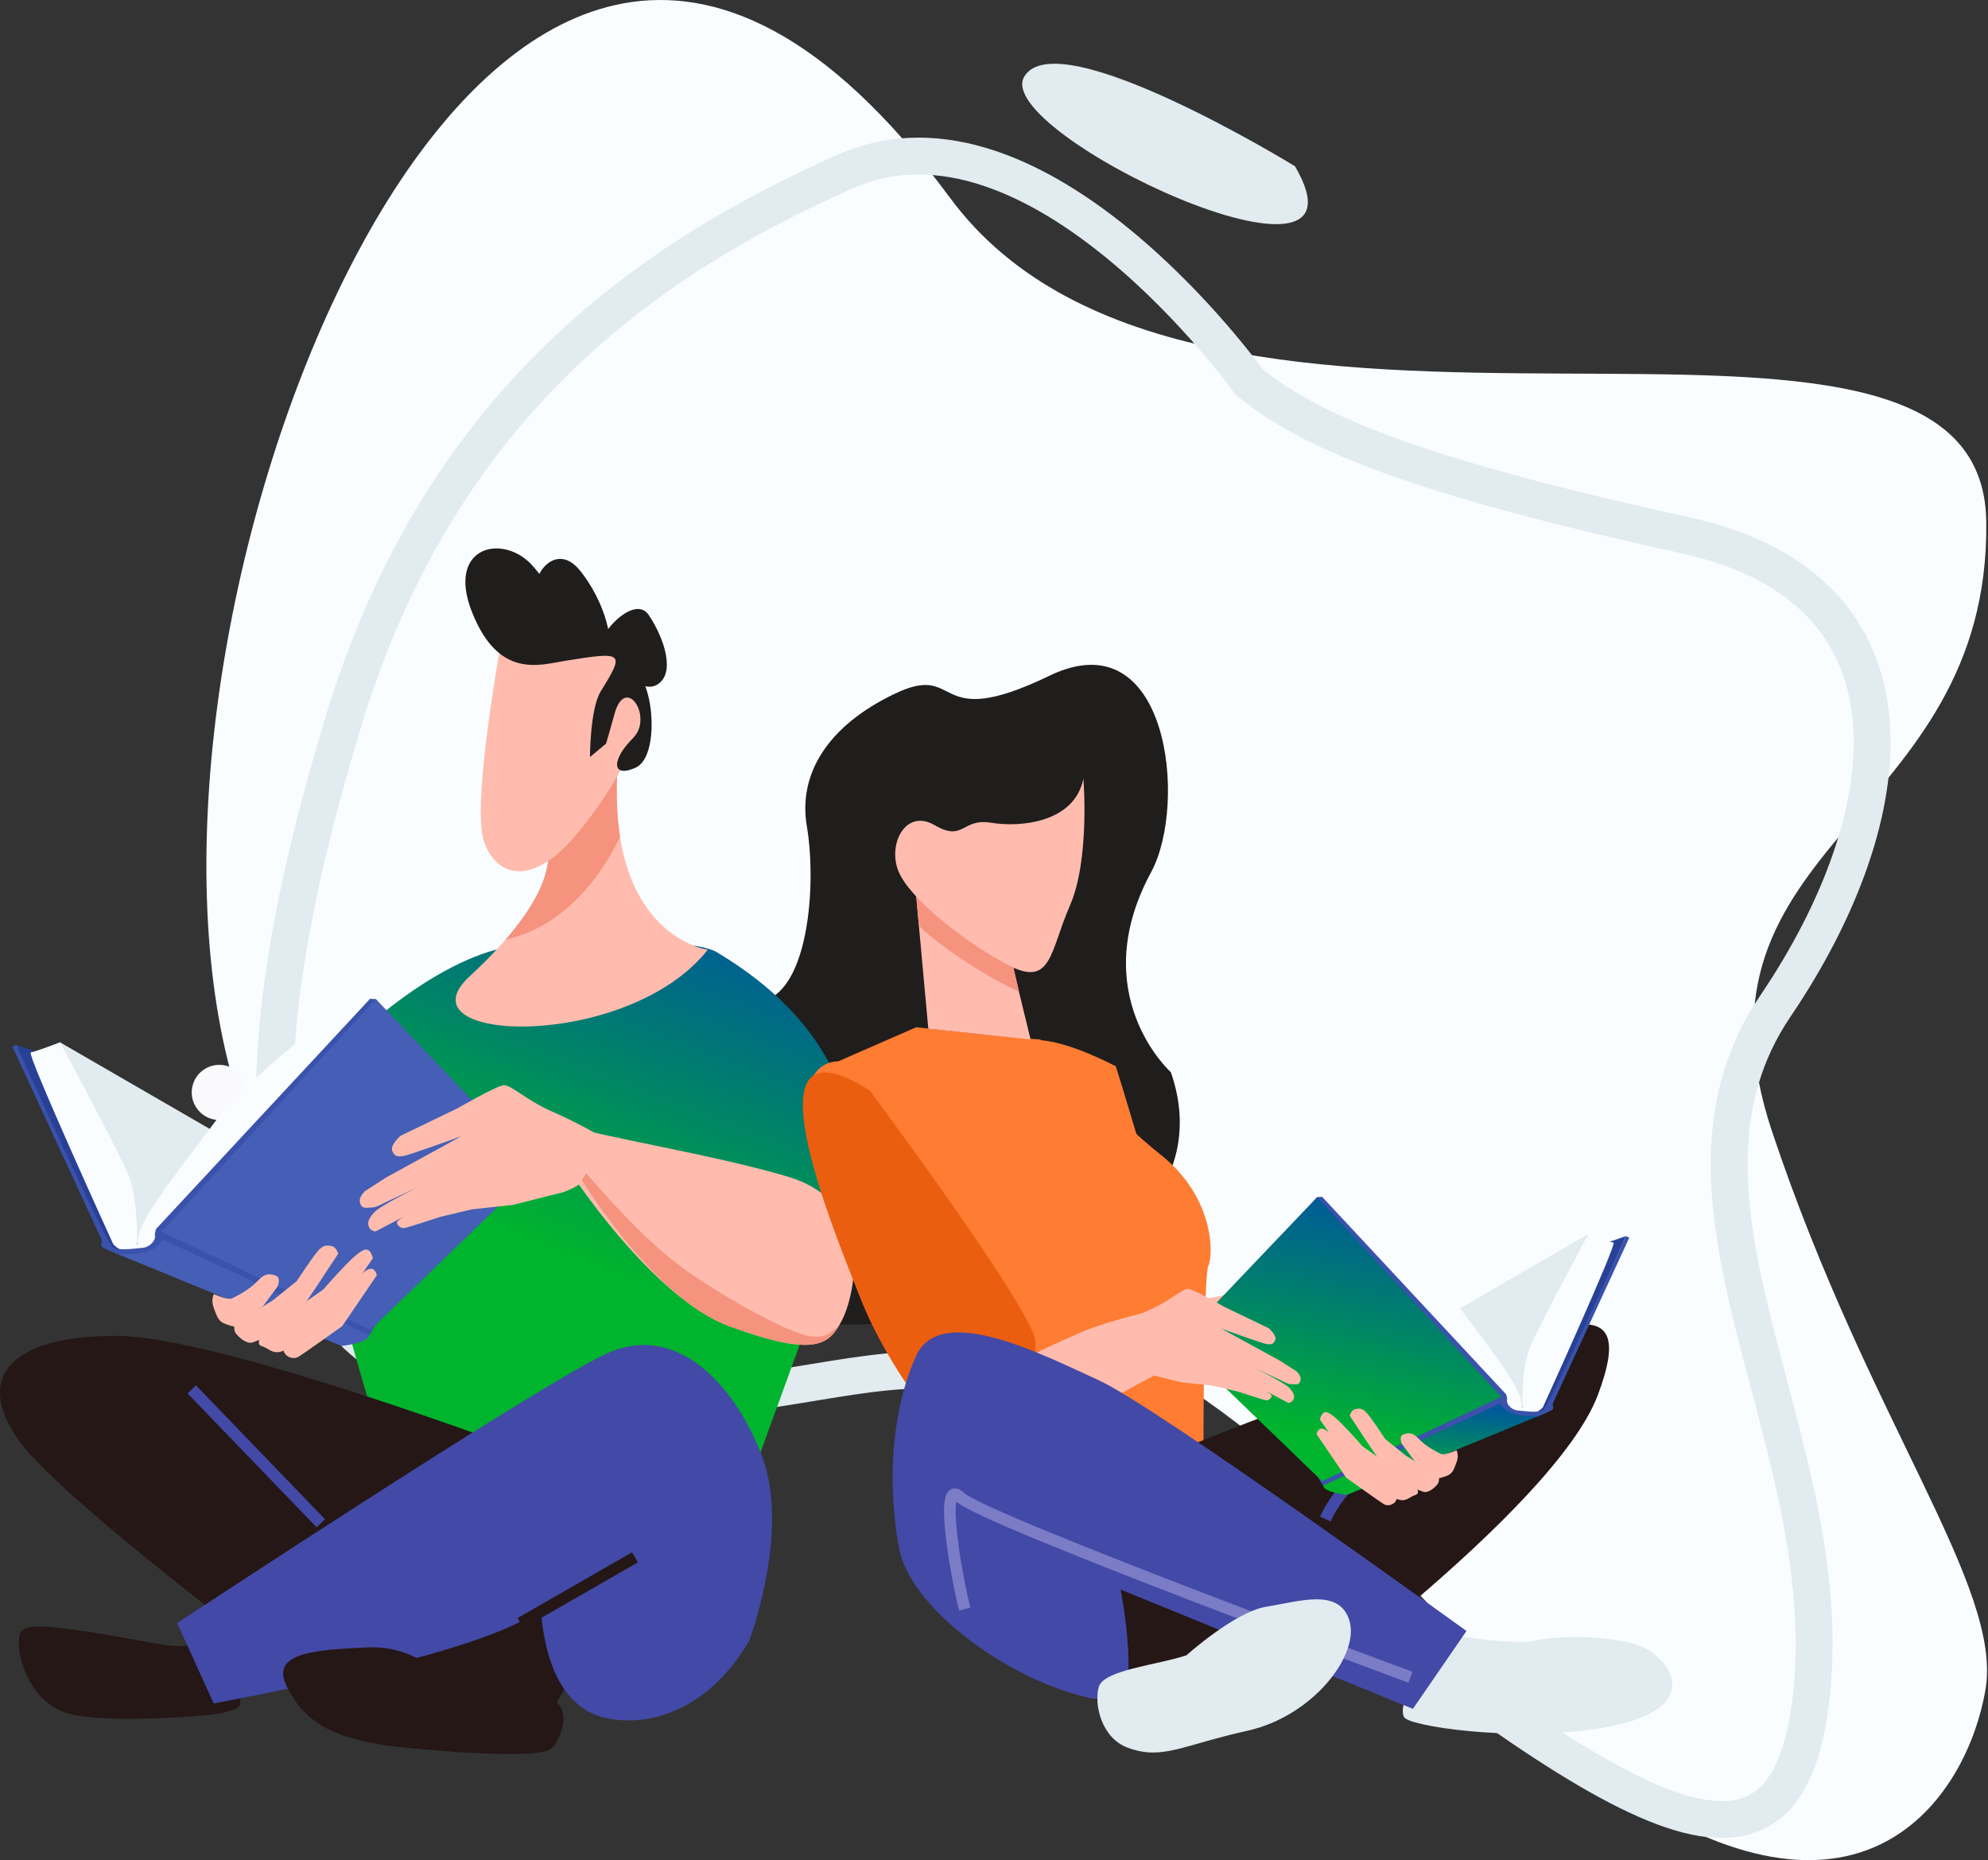 <svg width="855" height="800" viewBox="0 0 855 800" fill="none" xmlns="http://www.w3.org/2000/svg">
<rect x="0" y="0" width="855" height="800" fill="#333333" stroke="none"/>
<g clip-path="url(#clip0_615_1065)">
<path d="M180.088 66.397C218.666 13.812 300.935 -60.605 408.614 85.123C515.962 230.403 852.599 94.883 854.255 224.317C855.902 353.753 720.289 361.654 762.173 486.78C804.061 611.905 861.567 682.527 853.882 726.902C846.198 771.278 804.061 836.274 704.799 774.904C605.539 713.529 519.043 498.113 271.513 561.495C23.984 624.876 64.033 224.595 180.088 66.397Z" fill="#FAFDFF"/>
<path d="M537.105 164.105C537.105 164.105 446.297 37.07 363.532 73.777C280.767 110.484 189.841 171.891 147.855 309.788C103.307 456.106 90.127 602.23 243.363 603.914C396.599 605.598 395.524 543.902 545.407 661.28C695.288 778.66 770.673 831.95 779.53 723.954C788.388 615.957 707.702 515.121 763.54 432.719C819.374 350.317 830.394 253.371 724.933 230.233C619.469 207.095 565.804 188.201 537.105 164.105V164.105Z" stroke="#E2EBEF" stroke-width="15.866" stroke-miterlimit="10"/>
<path d="M556.97 71.508C556.97 71.508 454.754 8.772 440.499 32.972C426.244 57.173 594.608 136.202 556.97 71.508" fill="#E2EBEF"/>
<path d="M503.563 461.132C503.563 461.132 466.492 427.861 495.089 375.058C510.939 345.786 502.624 265.812 451.315 290.631C399.993 315.456 413.9 284.507 384.931 298.312C355.939 312.119 343.131 332.88 347.034 355.539C350.945 378.183 348.399 421.36 330.586 429.663C312.773 437.963 227.415 484.391 282.422 543.037C337.438 601.68 537.461 558.618 503.563 461.132" fill="#201D1D"/>
<path d="M142.037 531.612C142.836 553.193 159.184 605.855 169.101 636.023H322.95L350.467 560.388C350.467 560.388 408.709 469.741 308.436 409.606C294.04 400.974 219.19 407.304 219.19 407.304C219.19 407.304 163.745 411.015 90.217 521.253C87.914 524.706 140.886 500.536 142.037 531.612" fill="url(#paint0_linear_615_1065)"/>
<path d="M234.161 356.66C235.313 362.414 245.274 379.839 201.916 419.965C170.824 448.739 269.859 452.193 304.405 408.454C304.405 408.454 251.433 401.548 268.707 304.865C281.669 232.313 234.161 356.66 234.161 356.66Z" fill="#FFBCAE"/>
<path d="M339.006 506.111C307.1 496.544 257.86 488.882 243.344 483.778C239.501 486.018 238.499 485.263 235.664 488.663C245.903 507.328 281.933 558.731 313.617 570.362C351.235 584.175 356.608 578.036 361.982 568.06C367.356 558.084 377.39 517.621 339.006 506.111" fill="#FFBCAE"/>
<path d="M266.678 359.888C264.469 345.911 264.583 327.954 268.707 304.865C281.669 232.312 234.161 356.659 234.161 356.659C235.147 361.592 242.604 375.101 217.411 404.127C237.864 399.728 255.525 383.214 266.678 359.888Z" fill="#F5937F"/>
<path d="M215.951 273.659C215.951 273.659 202.72 345.287 208.012 361.464C213.305 377.638 229.102 381.413 247.705 359.152C283.43 316.406 282.107 282.902 271.521 277.125C260.937 271.349 231.829 249.398 215.951 273.659Z" fill="#FFBCAE"/>
<path d="M243.372 284.147C232.186 285.943 214.584 292.204 203.07 263.429C191.553 234.655 216.887 228.9 229.554 243.863C242.221 258.825 241.07 265.73 233.008 258.825C224.948 251.919 237.616 231.2 249.131 245.014C260.646 258.825 265.252 279.543 259.494 278.392C253.737 277.241 272.161 254.221 279.071 264.58C285.98 274.94 290.586 289.902 282.525 294.505C274.465 299.109 265.252 282.996 273.313 288.751C281.374 294.505 283.677 325.582 273.313 330.186C262.949 334.79 262.949 326.734 272.161 317.527C281.374 308.316 268.707 289.325 264.101 307.743C263.706 309.322 260.646 319.827 260.646 319.827L253.737 325.582C253.737 325.582 253.737 304.865 258.343 297.384C268.727 280.519 268.411 280.129 243.372 284.147" fill="#201D1D"/>
<path d="M360.573 570.536C356.502 573.379 355.179 575.584 348.557 574.702C338.41 573.35 306.668 555.24 291.622 543.821C267.789 525.735 241.651 491.256 240.376 491.279C242.647 495.652 277.057 556.939 313.617 570.361C347.999 582.986 355.443 578.941 360.573 570.536" fill="#F5937F"/>
<path d="M106.201 469.827C106.201 476.379 100.887 481.691 94.33 481.691C87.774 481.691 82.46 476.379 82.46 469.827C82.46 463.274 87.774 457.962 94.33 457.962C100.887 457.962 106.201 463.274 106.201 469.827Z" fill="#FAFAFD"/>
<path d="M81.42 707.462C81.42 707.462 78.278 708.509 70.946 707.462C63.615 706.414 43.714 702.226 25.909 700.134C8.103 698.039 8.103 701.18 8.103 707.462C8.103 713.743 13.34 734.68 33.24 737.822C53.141 740.961 86.657 737.822 86.657 737.822C86.657 737.822 103.415 736.774 103.415 732.587C103.415 728.399 99.226 701.18 81.42 707.462" fill="#241716"/>
<path d="M227.007 624.758C227.007 624.758 93.989 574.507 49.999 574.507C6.008 574.507 -11.797 591.257 8.103 619.523C28.003 647.789 154.738 740.961 154.738 740.961H233.292C233.292 740.961 283.567 681.289 227.007 624.758Z" fill="#241716"/>
<path d="M322.32 705.368C322.32 705.368 340.125 658.258 327.557 625.805C314.988 593.351 289.85 569.272 261.571 581.835C233.292 594.398 76.183 698.039 76.183 698.039L91.894 732.587C91.894 732.587 213.362 710.632 232.244 691.759C233.292 690.711 232.244 732.587 260.523 738.868C279.923 743.176 305.561 734.68 322.32 705.368" fill="#4349A6"/>
<path d="M230.15 730.492C230.15 730.492 202.917 727.351 197.68 725.257C191.454 722.768 179.875 707.461 157.88 708.508C135.884 709.554 115.984 710.601 123.316 725.257C130.648 739.914 142.169 748.288 172.543 751.43C202.917 754.571 231.197 755.618 236.434 752.476C241.671 749.335 249.003 728.398 230.15 730.492" fill="#241716"/>
<path d="M82.468 597.539L137.979 655.117" stroke="#4349A6" stroke-width="4.999" stroke-miterlimit="10"/>
<path d="M273.092 669.773L223.865 698.039" stroke="#241716" stroke-width="4.999" stroke-miterlimit="10"/>
<path d="M25.806 448.274L91.91 486.501L61.866 533.188L57.836 535.207L21.623 453.238L25.806 448.274Z" fill="#E2EBEF"/>
<path d="M7.041 449.374L17.281 452.931L48.984 522.348L50.858 537.072C50.858 537.072 46.36 536.767 45.739 535.991C45.119 535.217 7.041 449.374 7.041 449.374" fill="#284197"/>
<path d="M152.658 436.064L142.267 436.384C142.267 436.384 104.453 466.027 93.611 480.919C82.769 495.81 61.313 521.873 59.693 531.485C59.291 533.874 59.012 534.646 58.922 535.284C58.767 536.369 58.918 531.021 58.918 531.021C58.918 531.021 59.057 514.744 55.327 505.447C51.596 496.149 25.806 448.274 25.806 448.274C25.806 448.274 15.264 452.314 13.248 452.626C11.232 452.938 48.685 535.06 48.685 535.06C48.685 535.06 51.946 539.166 56.908 537.921C61.87 536.676 64.43 537.914 68.07 533.028C69.093 531.654 71.939 525.118 71.939 525.118L152.658 436.064Z" fill="#FAFDFF"/>
<path d="M161.647 429.7L159.166 429.547L67.135 528.532C67.135 528.532 66.361 530.548 66.672 531.633C66.983 532.718 65.191 536.319 61.172 536.676C57.403 537.012 51.862 537.896 48.687 536.61C45.591 535.355 7.041 449.376 7.041 449.376L5.336 450.152L43.876 533.515C43.876 533.515 42.948 535.686 44.189 536.46C45.431 537.234 51.481 540.018 53.033 540.171C54.584 540.326 146.898 578.838 146.898 578.838L158.836 574.176L162.552 568.282L224.682 502.808L161.647 429.7" fill="#3A52AC"/>
<path d="M227.004 498.154L161.647 429.699L69.462 529.769L159.298 572.004L231.195 502.491L227.004 498.154" fill="#445FB5"/>
<path d="M255.215 486.918C255.215 486.918 247.53 482.444 237.165 477.932C226.8 473.42 219.642 466.426 216.578 466.721C213.514 467.015 196.742 476.657 196.742 476.657L172.237 488.495C172.237 488.495 167.571 492.583 168.741 495.061C169.91 497.54 170.931 497.393 173.12 497.245C175.309 497.097 198.503 488.616 198.503 488.616L166.27 506.295L156.936 512.284C156.936 512.284 154.895 514.328 154.75 515.932C154.606 517.536 155.338 519.578 157.381 519.43C159.424 519.282 160.883 519.574 163.071 518.404C165.259 517.235 179.991 510.512 179.991 510.512C179.991 510.512 163.801 518.258 160.885 521.469C157.969 524.681 158.117 526.139 158.702 527.743C159.287 529.346 161.476 529.637 161.476 529.637L174.02 523.062C174.02 523.062 170.373 525.107 170.666 525.981C170.959 526.857 172.127 528.314 173.732 528.166C175.338 528.02 189.342 523.339 189.342 523.339L202.91 520.117L220.566 518.205L242.596 512.641C242.596 512.641 249.192 510.041 249.628 508.727C250.065 507.414 260.911 492.456 255.215 486.918" fill="#FFBCAE"/>
<path d="M158.836 574.176L70.086 533.18C70.086 533.18 69.002 535.816 64.507 537.835C60.011 539.855 50.706 539.399 50.706 539.399L146.898 578.838C146.898 578.838 158.374 577.743 158.836 574.176Z" fill="#445FB5"/>
<path d="M91.975 556.567C91.975 556.567 90.582 559.049 91.981 562.613C93.38 566.177 93.692 568.347 97.415 569.583C101.139 570.819 101.449 570.975 103.308 569.423C105.169 567.871 113.072 561.818 113.072 561.818L119.268 553.441C119.268 553.441 121.126 549.565 118.643 548.637C116.161 547.709 113.99 547.401 110.736 550.969C107.483 554.537 101.437 557.644 99.732 558.42C97.918 559.246 91.975 556.567 91.975 556.567" fill="#FFBCAE"/>
<path d="M101.137 568.804C101.137 568.804 100.054 571.596 101.452 573.455C102.849 575.313 105.643 577.636 107.969 577.479C110.296 577.321 125.176 569.557 125.176 569.557L136.482 552.804L145.465 539.155C145.465 539.155 144.532 536.21 142.67 535.902C140.809 535.594 139.568 535.285 137.399 537.302C135.229 539.32 127.641 550.953 127.641 550.953L117.413 559.178C117.413 559.178 104.393 567.561 101.137 568.804" fill="#FFBCAE"/>
<path d="M160.355 541.156C160.355 541.156 159.576 536.971 157.095 537.439C154.614 537.906 150.431 542.096 145.937 546.905C141.445 551.715 139.12 554.508 139.12 554.508L131.216 560.095L113.548 573.289L112 575.305C112 575.305 109.986 578.252 112.778 579.024C115.571 579.797 117.435 582.896 121.931 580.877C126.426 578.857 141.149 567.837 141.149 567.837L150.443 555.427L157.015 545.966L160.355 541.156" fill="#FFBCAE"/>
<path d="M159.584 545.653C161.599 545.728 162.069 548.441 162.069 548.441L147.2 570.312C147.2 570.312 129.841 582.729 128.137 583.66C126.431 584.592 122.864 583.976 121.931 580.876C120.997 577.777 145.794 558.997 145.794 558.997C145.794 558.997 155.552 545.501 159.584 545.653" fill="#FFBCAE"/>
<path d="M479.883 458.56C479.883 458.56 511.992 561.225 510.257 574.765C508.522 588.303 498.195 629.972 485.711 623.112C473.227 616.252 455.619 577.329 450.283 546.291C444.946 515.252 390.854 413.544 479.883 458.56Z" fill="#FF7C33"/>
<path d="M447.413 447.043C443.223 447.043 393.996 441.809 393.996 441.809L360.48 456.464C360.48 456.464 343.722 455.418 347.911 482.637C352.101 509.856 396.092 615.591 404.471 620.826C412.85 626.06 477.787 635.482 488.262 631.294C498.736 627.107 517.588 625.014 517.588 625.014C517.588 625.014 517.588 548.591 519.683 544.403C521.779 540.216 522.825 515.091 498.736 496.247C482.136 483.262 447.413 447.043 447.413 447.043" fill="#FF7C33"/>
<path d="M374.096 469.03C374.096 469.03 444.271 563.249 445.319 576.858C446.366 590.468 433.798 630.25 420.181 626.062C406.565 621.875 381.428 587.327 369.906 558.015C358.386 528.701 318.584 433.435 374.096 469.03Z" fill="#EC5E0F"/>
<path d="M392.964 373.761L399.248 442.403L443.239 447.043L432.764 404.121L392.964 373.761Z" fill="#FFBCAE"/>
<path d="M438.25 426.393C437.08 425.931 435.834 425.374 434.492 424.704C420.639 417.781 405.444 407.658 395.204 398.261L392.611 368.172L432.401 400.701L438.25 426.393" fill="#F5937F"/>
<path d="M465.939 334.938C465.939 334.938 468.846 369.582 460.124 389.529C451.401 409.476 452.37 425.223 432.986 414.726C413.602 404.227 391.311 386.379 386.465 374.831C381.619 363.284 389.373 347.536 401.972 354.884C414.572 362.233 413.602 351.735 426.202 353.835C438.801 355.935 462.062 353.835 465.939 334.938Z" fill="#FFBCAE"/>
<path d="M461.029 642.812C461.029 642.812 574.148 593.608 620.233 584.186C666.319 574.765 706.081 549.639 687.229 599.889C668.375 650.14 542.726 740.172 542.726 740.172C542.726 740.172 419.134 768.438 461.029 642.812Z" fill="#241716"/>
<path d="M628.612 601.984C628.612 601.984 582.527 626.062 569.958 653.281" stroke="#4349A6" stroke-width="4.999" stroke-miterlimit="10"/>
<path d="M415.923 602.595C415.923 602.595 416.819 612.882 416.819 615.119C416.819 617.355 426.663 620.039 436.956 620.039C447.248 620.039 523.323 576.205 530.483 573.074C537.642 569.943 554.2 565.47 558.228 565.023C562.255 564.577 565.387 553.395 563.149 546.237C561.67 541.502 560.189 537.354 557.93 535.997C556.775 535.302 555.418 535.338 553.752 536.398C548.83 539.528 529.141 556.525 529.141 556.525C529.141 556.525 483.048 565.023 464.701 573.074C446.354 581.125 424.874 590.965 415.923 602.595Z" fill="#FFBCAE"/>
<path d="M581.498 539.079L557.931 535.995L563.15 546.235L560.017 561.891L572.995 564.127C572.995 564.127 574.785 561.891 572.547 560.996C570.31 560.101 567.177 558.76 567.177 558.76C567.177 558.76 573.443 557.865 576.127 557.419C578.813 556.971 579.26 556.076 579.26 554.734C579.26 553.393 576.575 552.498 576.575 552.498C576.575 552.498 581.498 550.709 581.945 549.368C582.392 548.025 583.287 546.235 582.392 544.894C581.498 543.552 582.84 539.973 581.498 539.079Z" fill="#ED8656"/>
<path d="M626.517 703.53C626.517 703.53 653.749 707.718 660.033 705.624C666.319 703.53 697.74 702.483 709.261 709.812C720.783 717.14 729.162 734.937 693.55 742.266C657.939 749.594 610.806 743.312 604.522 739.125C598.237 734.937 618.138 699.343 626.517 703.53" fill="#E2EBEF"/>
<path d="M630.706 701.438C630.706 701.438 497.688 605.125 472.551 593.609C447.413 582.093 404.471 560.108 393.996 583.139C383.523 606.171 381.428 637.578 386.664 665.843C391.902 694.109 442.243 728.75 478.835 731.797C491.404 732.844 481.977 683.641 481.977 683.641L607.664 734.938L630.706 701.438" fill="#4349A6"/>
<path d="M606.616 721.328C606.616 721.328 422.276 653.281 412.85 643.86C403.423 634.437 411.803 680.5 414.944 692.016" stroke="#7B7CC6" stroke-width="4.999" stroke-miterlimit="10"/>
<path d="M510.257 711.904C510.257 711.904 531.205 693.061 544.82 690.967C558.437 688.873 576.243 682.592 580.432 697.248C584.622 711.904 564.721 738.077 536.441 744.357C508.162 750.639 500.015 757.1 485.119 751.686C473.598 747.499 470.456 732.842 472.551 725.515C474.645 718.187 497.688 716.092 510.257 711.904Z" fill="#E2EBEF"/>
<path d="M683.15 530.684L626.42 563.56L652.255 603.625L655.717 605.355L686.745 534.943L683.15 530.684" fill="#E2EBEF"/>
<path d="M699.263 531.616L690.474 534.677L663.307 594.308L661.709 606.953C661.709 606.953 665.571 606.686 666.104 606.021C666.637 605.356 699.263 531.616 699.263 531.616" fill="#284197"/>
<path d="M574.218 520.301L583.14 520.568C583.14 520.568 615.633 545.991 624.955 558.769C634.277 571.547 652.721 593.908 654.119 602.16C654.466 604.211 654.706 604.873 654.785 605.422C654.918 606.353 654.785 601.761 654.785 601.761C654.785 601.761 654.652 587.785 657.848 579.799C661.043 571.813 683.15 530.684 683.15 530.684C683.15 530.684 692.205 534.144 693.937 534.411C695.667 534.677 663.574 605.222 663.574 605.222C663.574 605.222 660.777 608.75 656.517 607.684C652.255 606.619 650.057 607.684 646.928 603.491C646.049 602.313 643.598 596.703 643.598 596.703L574.218 520.301" fill="#FAFDFF"/>
<path d="M566.494 514.844L568.624 514.711L647.727 599.632C647.727 599.632 648.393 601.362 648.127 602.294C647.86 603.226 649.402 606.316 652.854 606.619C656.091 606.905 660.849 607.661 663.574 606.553C666.231 605.474 699.264 531.616 699.264 531.616L700.728 532.281L667.703 603.891C667.703 603.891 668.501 605.755 667.436 606.42C666.371 607.086 661.176 609.482 659.846 609.614C658.514 609.748 579.279 642.891 579.279 642.891L569.024 638.898L565.828 633.839L512.428 577.67L566.494 514.844" fill="#3A52AC"/>
<path d="M510.43 573.676L566.494 514.844L645.729 600.696L568.624 637.033L506.834 577.403L510.43 573.676" fill="url(#paint1_linear_615_1065)"/>
<path d="M483.176 568.299C483.176 568.299 486.934 566.592 495.02 563.062C503.106 559.534 508.686 554.07 511.079 554.298C513.469 554.525 526.567 562.039 526.567 562.039L545.7 571.258C545.7 571.258 549.344 574.446 548.433 576.382C547.523 578.316 546.725 578.203 545.017 578.089C543.308 577.975 525.2 571.373 525.2 571.373L550.369 585.146L557.658 589.814C557.658 589.814 559.252 591.407 559.367 592.659C559.48 593.911 558.911 595.505 557.317 595.391C555.722 595.277 554.584 595.505 552.875 594.595C551.166 593.683 539.664 588.447 539.664 588.447C539.664 588.447 552.306 594.481 554.584 596.984C556.861 599.489 556.747 600.628 556.292 601.879C555.836 603.132 554.127 603.359 554.127 603.359L544.333 598.237C544.333 598.237 547.18 599.831 546.953 600.514C546.725 601.197 545.813 602.335 544.561 602.222C543.308 602.108 532.375 598.464 532.375 598.464L521.784 595.96L508.003 594.481L490.806 590.154C490.806 590.154 487.731 590.952 487.39 589.927C487.048 588.902 478.735 572.625 483.176 568.299" fill="#FFBCAE"/>
<path d="M569.024 638.898L645.197 603.625C645.197 603.625 646.129 605.888 649.991 607.618C653.853 609.349 661.843 608.95 661.843 608.95L579.279 642.891C579.279 642.891 569.424 641.959 569.024 638.898" fill="url(#paint2_linear_615_1065)"/>
<path d="M626.42 623.724C626.42 623.724 627.618 625.853 626.42 628.914C625.222 631.976 624.955 633.839 621.759 634.904C618.563 635.969 618.297 636.103 616.699 634.771C615.1 633.44 608.309 628.249 608.309 628.249L602.982 621.062C602.982 621.062 601.384 617.734 603.515 616.935C605.646 616.136 607.51 615.87 610.306 618.932C613.103 621.993 618.297 624.656 619.761 625.32C621.32 626.029 626.42 623.724 626.42 623.724" fill="#FFBCAE"/>
<path d="M618.563 634.24C618.563 634.24 619.495 636.635 618.296 638.233C617.098 639.83 614.701 641.826 612.704 641.693C610.706 641.56 597.922 634.905 597.922 634.905L588.2 620.53L580.476 608.817C580.476 608.817 581.276 606.287 582.873 606.021C584.471 605.755 585.537 605.489 587.401 607.219C589.266 608.95 595.791 618.932 595.791 618.932L604.58 625.987C604.58 625.987 615.766 633.174 618.563 634.24" fill="#FFBCAE"/>
<path d="M567.693 610.547C567.693 610.547 568.358 606.954 570.489 607.353C572.62 607.753 576.215 611.346 580.077 615.472C583.938 619.599 585.937 621.994 585.937 621.994L592.729 626.786L607.909 638.1L609.241 639.831C609.241 639.831 610.972 642.36 608.576 643.025C606.178 643.691 604.581 646.353 600.719 644.622C596.857 642.892 584.205 633.441 584.205 633.441L576.215 622.793L570.565 614.673L567.693 610.547" fill="#FFBCAE"/>
<path d="M568.358 614.406C566.629 614.472 566.227 616.803 566.227 616.803L579.012 635.57C579.012 635.57 593.927 646.218 595.391 647.017C596.856 647.816 599.919 647.283 600.718 644.621C601.518 641.958 580.21 625.853 580.21 625.853C580.21 625.853 571.82 614.273 568.358 614.406" fill="#FFBCAE"/>
</g>
<defs>
<linearGradient id="paint0_linear_615_1065" x1="556.121" y1="382.15" x2="462.151" y2="624.08" gradientUnits="userSpaceOnUse">
<stop stop-color="#0032C8"/>
<stop offset="0.13" stop-color="#003DBB"/>
<stop offset="0.38" stop-color="#00599A"/>
<stop offset="0.7" stop-color="#008565"/>
<stop offset="1" stop-color="#00B42D"/>
</linearGradient>
<linearGradient id="paint1_linear_615_1065" x1="786.372" y1="493.608" x2="751.821" y2="656.738" gradientUnits="userSpaceOnUse">
<stop stop-color="#0032C8"/>
<stop offset="0.13" stop-color="#003DBB"/>
<stop offset="0.38" stop-color="#00599A"/>
<stop offset="0.7" stop-color="#008565"/>
<stop offset="1" stop-color="#00B42D"/>
</linearGradient>
<linearGradient id="paint2_linear_615_1065" x1="755.829" y1="596.801" x2="750.308" y2="651.012" gradientUnits="userSpaceOnUse">
<stop stop-color="#0032C8"/>
<stop offset="0.13" stop-color="#003DBB"/>
<stop offset="0.38" stop-color="#00599A"/>
<stop offset="0.7" stop-color="#008565"/>
<stop offset="1" stop-color="#00B42D"/>
</linearGradient>
<clipPath id="clip0_615_1065">
<rect width="854.579" height="800" fill="white"/>
</clipPath>
</defs>
</svg>
